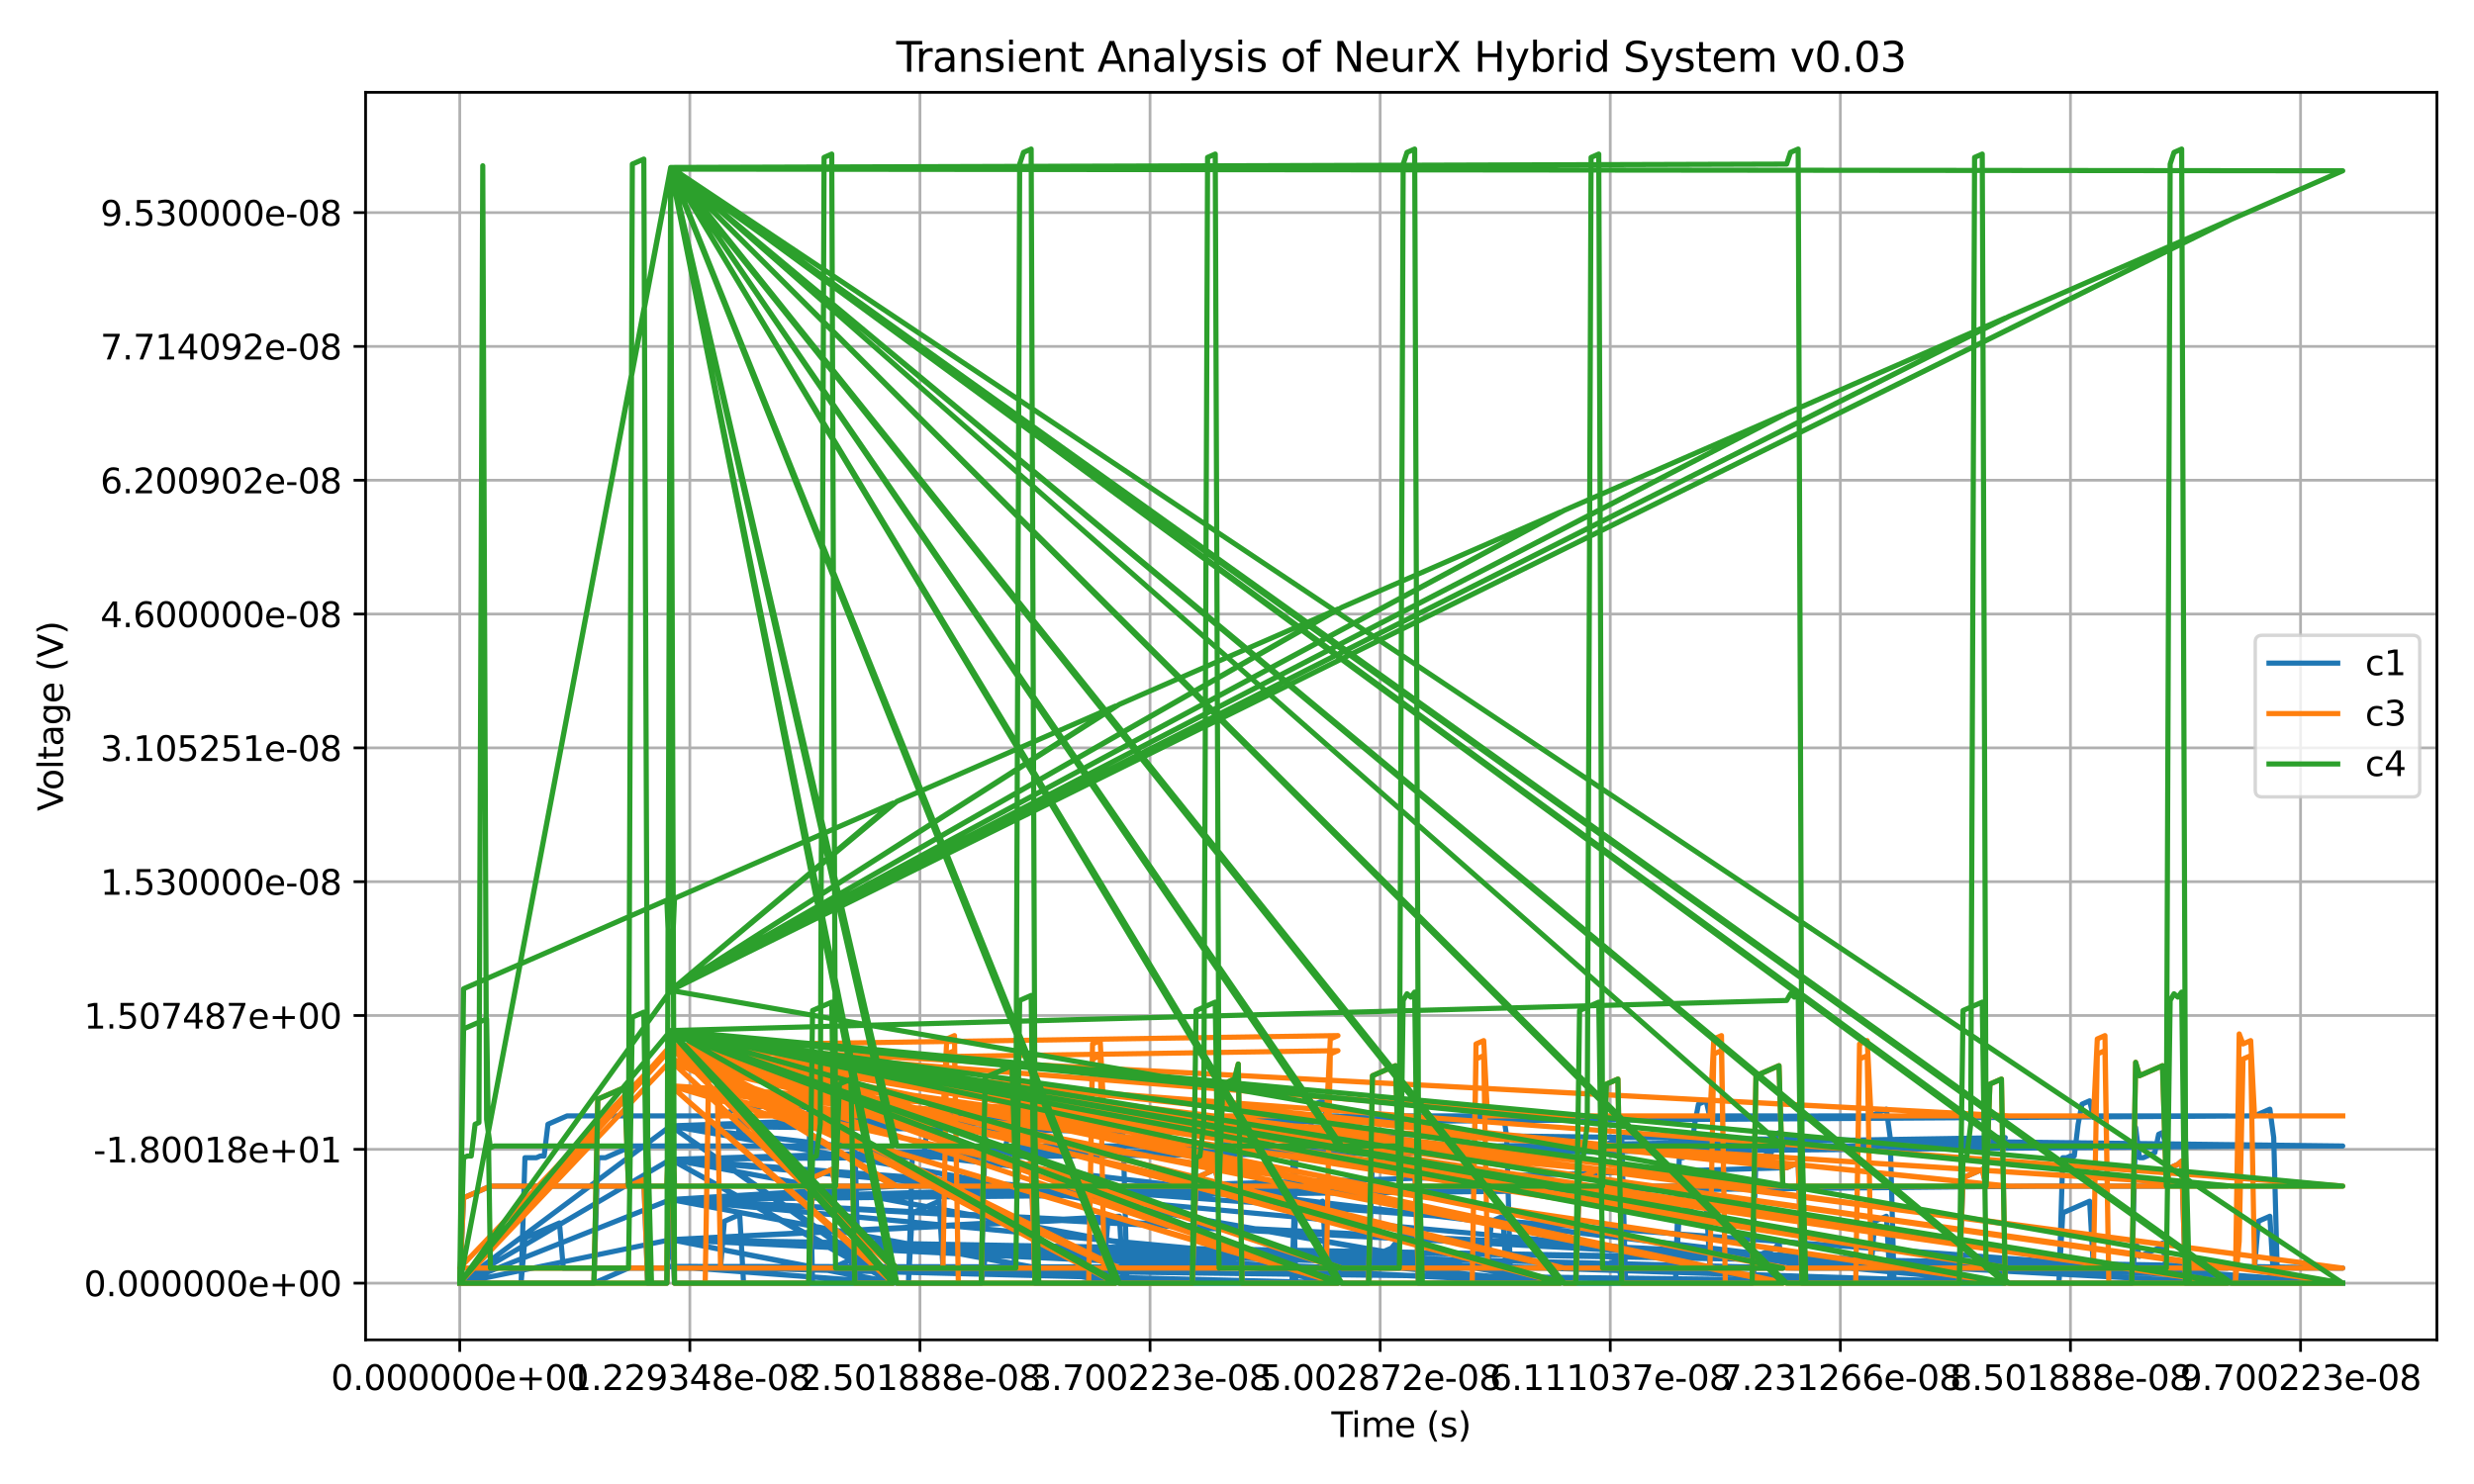 <?xml version="1.0" encoding="utf-8" standalone="no"?>
<!DOCTYPE svg PUBLIC "-//W3C//DTD SVG 1.1//EN"
  "http://www.w3.org/Graphics/SVG/1.1/DTD/svg11.dtd">
<svg xmlns:xlink="http://www.w3.org/1999/xlink" width="720pt" height="432pt" viewBox="0 0 720 432" xmlns="http://www.w3.org/2000/svg" version="1.1">
 <defs>
  <style type="text/css">*{stroke-linejoin: round; stroke-linecap: butt}</style>
 </defs>
 <g id="figure_1">
  <g id="patch_1">
   <path d="M 0 432 
L 720 432 
L 720 0 
L 0 0 
z
" style="fill: #ffffff"/>
  </g>
  <g id="axes_1">
   <g id="patch_2">
    <path d="M 106.4 390.04 
L 709.2 390.04 
L 709.2 26.88 
L 106.4 26.88 
z
" style="fill: #ffffff"/>
   </g>
   <g id="matplotlib.axis_1">
    <g id="xtick_1">
     <g id="line2d_1">
      <path d="M 133.8 390.04 
L 133.8 26.88 
" clip-path="url(#pe6394bd687)" style="fill: none; stroke: #b0b0b0; stroke-width: 0.8; stroke-linecap: square"/>
     </g>
     <g id="line2d_2">
      <defs>
       <path id="meceec5fbb5" d="M 0 0 
L 0 3.5 
" style="stroke: #000000; stroke-width: 0.8"/>
      </defs>
      <g>
       <use xlink:href="#meceec5fbb5" x="133.8" y="390.04" style="stroke: #000000; stroke-width: 0.8"/>
      </g>
     </g>
     <g id="text_1">
      <!-- 0.000000e+00 -->
      <g transform="translate(96.313 404.638) scale(0.1 -0.1)">
       <defs>
        <path id="DejaVuSans-30" d="M 2034 4250 
Q 1547 4250 1301 3770 
Q 1056 3291 1056 2328 
Q 1056 1369 1301 889 
Q 1547 409 2034 409 
Q 2525 409 2770 889 
Q 3016 1369 3016 2328 
Q 3016 3291 2770 3770 
Q 2525 4250 2034 4250 
z
M 2034 4750 
Q 2819 4750 3233 4129 
Q 3647 3509 3647 2328 
Q 3647 1150 3233 529 
Q 2819 -91 2034 -91 
Q 1250 -91 836 529 
Q 422 1150 422 2328 
Q 422 3509 836 4129 
Q 1250 4750 2034 4750 
z
" transform="scale(0.016)"/>
        <path id="DejaVuSans-2e" d="M 684 794 
L 1344 794 
L 1344 0 
L 684 0 
L 684 794 
z
" transform="scale(0.016)"/>
        <path id="DejaVuSans-65" d="M 3597 1894 
L 3597 1613 
L 953 1613 
Q 991 1019 1311 708 
Q 1631 397 2203 397 
Q 2534 397 2845 478 
Q 3156 559 3463 722 
L 3463 178 
Q 3153 47 2828 -22 
Q 2503 -91 2169 -91 
Q 1331 -91 842 396 
Q 353 884 353 1716 
Q 353 2575 817 3079 
Q 1281 3584 2069 3584 
Q 2775 3584 3186 3129 
Q 3597 2675 3597 1894 
z
M 3022 2063 
Q 3016 2534 2758 2815 
Q 2500 3097 2075 3097 
Q 1594 3097 1305 2825 
Q 1016 2553 972 2059 
L 3022 2063 
z
" transform="scale(0.016)"/>
        <path id="DejaVuSans-2b" d="M 2944 4013 
L 2944 2272 
L 4684 2272 
L 4684 1741 
L 2944 1741 
L 2944 0 
L 2419 0 
L 2419 1741 
L 678 1741 
L 678 2272 
L 2419 2272 
L 2419 4013 
L 2944 4013 
z
" transform="scale(0.016)"/>
       </defs>
       <use xlink:href="#DejaVuSans-30"/>
       <use xlink:href="#DejaVuSans-2e" x="63.623"/>
       <use xlink:href="#DejaVuSans-30" x="95.41"/>
       <use xlink:href="#DejaVuSans-30" x="159.033"/>
       <use xlink:href="#DejaVuSans-30" x="222.656"/>
       <use xlink:href="#DejaVuSans-30" x="286.279"/>
       <use xlink:href="#DejaVuSans-30" x="349.902"/>
       <use xlink:href="#DejaVuSans-30" x="413.525"/>
       <use xlink:href="#DejaVuSans-65" x="477.148"/>
       <use xlink:href="#DejaVuSans-2b" x="538.672"/>
       <use xlink:href="#DejaVuSans-30" x="622.461"/>
       <use xlink:href="#DejaVuSans-30" x="686.084"/>
      </g>
     </g>
    </g>
    <g id="xtick_2">
     <g id="line2d_3">
      <path d="M 200.765 390.04 
L 200.765 26.88 
" clip-path="url(#pe6394bd687)" style="fill: none; stroke: #b0b0b0; stroke-width: 0.8; stroke-linecap: square"/>
     </g>
     <g id="line2d_4">
      <g>
       <use xlink:href="#meceec5fbb5" x="200.765" y="390.04" style="stroke: #000000; stroke-width: 0.8"/>
      </g>
     </g>
     <g id="text_2">
      <!-- 1.229348e-08 -->
      <g transform="translate(165.665 404.638) scale(0.1 -0.1)">
       <defs>
        <path id="DejaVuSans-31" d="M 794 531 
L 1825 531 
L 1825 4091 
L 703 3866 
L 703 4441 
L 1819 4666 
L 2450 4666 
L 2450 531 
L 3481 531 
L 3481 0 
L 794 0 
L 794 531 
z
" transform="scale(0.016)"/>
        <path id="DejaVuSans-32" d="M 1228 531 
L 3431 531 
L 3431 0 
L 469 0 
L 469 531 
Q 828 903 1448 1529 
Q 2069 2156 2228 2338 
Q 2531 2678 2651 2914 
Q 2772 3150 2772 3378 
Q 2772 3750 2511 3984 
Q 2250 4219 1831 4219 
Q 1534 4219 1204 4116 
Q 875 4013 500 3803 
L 500 4441 
Q 881 4594 1212 4672 
Q 1544 4750 1819 4750 
Q 2544 4750 2975 4387 
Q 3406 4025 3406 3419 
Q 3406 3131 3298 2873 
Q 3191 2616 2906 2266 
Q 2828 2175 2409 1742 
Q 1991 1309 1228 531 
z
" transform="scale(0.016)"/>
        <path id="DejaVuSans-39" d="M 703 97 
L 703 672 
Q 941 559 1184 500 
Q 1428 441 1663 441 
Q 2288 441 2617 861 
Q 2947 1281 2994 2138 
Q 2813 1869 2534 1725 
Q 2256 1581 1919 1581 
Q 1219 1581 811 2004 
Q 403 2428 403 3163 
Q 403 3881 828 4315 
Q 1253 4750 1959 4750 
Q 2769 4750 3195 4129 
Q 3622 3509 3622 2328 
Q 3622 1225 3098 567 
Q 2575 -91 1691 -91 
Q 1453 -91 1209 -44 
Q 966 3 703 97 
z
M 1959 2075 
Q 2384 2075 2632 2365 
Q 2881 2656 2881 3163 
Q 2881 3666 2632 3958 
Q 2384 4250 1959 4250 
Q 1534 4250 1286 3958 
Q 1038 3666 1038 3163 
Q 1038 2656 1286 2365 
Q 1534 2075 1959 2075 
z
" transform="scale(0.016)"/>
        <path id="DejaVuSans-33" d="M 2597 2516 
Q 3050 2419 3304 2112 
Q 3559 1806 3559 1356 
Q 3559 666 3084 287 
Q 2609 -91 1734 -91 
Q 1441 -91 1130 -33 
Q 819 25 488 141 
L 488 750 
Q 750 597 1062 519 
Q 1375 441 1716 441 
Q 2309 441 2620 675 
Q 2931 909 2931 1356 
Q 2931 1769 2642 2001 
Q 2353 2234 1838 2234 
L 1294 2234 
L 1294 2753 
L 1863 2753 
Q 2328 2753 2575 2939 
Q 2822 3125 2822 3475 
Q 2822 3834 2567 4026 
Q 2313 4219 1838 4219 
Q 1578 4219 1281 4162 
Q 984 4106 628 3988 
L 628 4550 
Q 988 4650 1302 4700 
Q 1616 4750 1894 4750 
Q 2613 4750 3031 4423 
Q 3450 4097 3450 3541 
Q 3450 3153 3228 2886 
Q 3006 2619 2597 2516 
z
" transform="scale(0.016)"/>
        <path id="DejaVuSans-34" d="M 2419 4116 
L 825 1625 
L 2419 1625 
L 2419 4116 
z
M 2253 4666 
L 3047 4666 
L 3047 1625 
L 3713 1625 
L 3713 1100 
L 3047 1100 
L 3047 0 
L 2419 0 
L 2419 1100 
L 313 1100 
L 313 1709 
L 2253 4666 
z
" transform="scale(0.016)"/>
        <path id="DejaVuSans-38" d="M 2034 2216 
Q 1584 2216 1326 1975 
Q 1069 1734 1069 1313 
Q 1069 891 1326 650 
Q 1584 409 2034 409 
Q 2484 409 2743 651 
Q 3003 894 3003 1313 
Q 3003 1734 2745 1975 
Q 2488 2216 2034 2216 
z
M 1403 2484 
Q 997 2584 770 2862 
Q 544 3141 544 3541 
Q 544 4100 942 4425 
Q 1341 4750 2034 4750 
Q 2731 4750 3128 4425 
Q 3525 4100 3525 3541 
Q 3525 3141 3298 2862 
Q 3072 2584 2669 2484 
Q 3125 2378 3379 2068 
Q 3634 1759 3634 1313 
Q 3634 634 3220 271 
Q 2806 -91 2034 -91 
Q 1263 -91 848 271 
Q 434 634 434 1313 
Q 434 1759 690 2068 
Q 947 2378 1403 2484 
z
M 1172 3481 
Q 1172 3119 1398 2916 
Q 1625 2713 2034 2713 
Q 2441 2713 2670 2916 
Q 2900 3119 2900 3481 
Q 2900 3844 2670 4047 
Q 2441 4250 2034 4250 
Q 1625 4250 1398 4047 
Q 1172 3844 1172 3481 
z
" transform="scale(0.016)"/>
        <path id="DejaVuSans-2d" d="M 313 2009 
L 1997 2009 
L 1997 1497 
L 313 1497 
L 313 2009 
z
" transform="scale(0.016)"/>
       </defs>
       <use xlink:href="#DejaVuSans-31"/>
       <use xlink:href="#DejaVuSans-2e" x="63.623"/>
       <use xlink:href="#DejaVuSans-32" x="95.41"/>
       <use xlink:href="#DejaVuSans-32" x="159.033"/>
       <use xlink:href="#DejaVuSans-39" x="222.656"/>
       <use xlink:href="#DejaVuSans-33" x="286.279"/>
       <use xlink:href="#DejaVuSans-34" x="349.902"/>
       <use xlink:href="#DejaVuSans-38" x="413.525"/>
       <use xlink:href="#DejaVuSans-65" x="477.148"/>
       <use xlink:href="#DejaVuSans-2d" x="538.672"/>
       <use xlink:href="#DejaVuSans-30" x="574.756"/>
       <use xlink:href="#DejaVuSans-38" x="638.379"/>
      </g>
     </g>
    </g>
    <g id="xtick_3">
     <g id="line2d_5">
      <path d="M 267.731 390.04 
L 267.731 26.88 
" clip-path="url(#pe6394bd687)" style="fill: none; stroke: #b0b0b0; stroke-width: 0.8; stroke-linecap: square"/>
     </g>
     <g id="line2d_6">
      <g>
       <use xlink:href="#meceec5fbb5" x="267.731" y="390.04" style="stroke: #000000; stroke-width: 0.8"/>
      </g>
     </g>
     <g id="text_3">
      <!-- 2.501888e-08 -->
      <g transform="translate(232.63 404.638) scale(0.1 -0.1)">
       <defs>
        <path id="DejaVuSans-35" d="M 691 4666 
L 3169 4666 
L 3169 4134 
L 1269 4134 
L 1269 2991 
Q 1406 3038 1543 3061 
Q 1681 3084 1819 3084 
Q 2600 3084 3056 2656 
Q 3513 2228 3513 1497 
Q 3513 744 3044 326 
Q 2575 -91 1722 -91 
Q 1428 -91 1123 -41 
Q 819 9 494 109 
L 494 744 
Q 775 591 1075 516 
Q 1375 441 1709 441 
Q 2250 441 2565 725 
Q 2881 1009 2881 1497 
Q 2881 1984 2565 2268 
Q 2250 2553 1709 2553 
Q 1456 2553 1204 2497 
Q 953 2441 691 2322 
L 691 4666 
z
" transform="scale(0.016)"/>
       </defs>
       <use xlink:href="#DejaVuSans-32"/>
       <use xlink:href="#DejaVuSans-2e" x="63.623"/>
       <use xlink:href="#DejaVuSans-35" x="95.41"/>
       <use xlink:href="#DejaVuSans-30" x="159.033"/>
       <use xlink:href="#DejaVuSans-31" x="222.656"/>
       <use xlink:href="#DejaVuSans-38" x="286.279"/>
       <use xlink:href="#DejaVuSans-38" x="349.902"/>
       <use xlink:href="#DejaVuSans-38" x="413.525"/>
       <use xlink:href="#DejaVuSans-65" x="477.148"/>
       <use xlink:href="#DejaVuSans-2d" x="538.672"/>
       <use xlink:href="#DejaVuSans-30" x="574.756"/>
       <use xlink:href="#DejaVuSans-38" x="638.379"/>
      </g>
     </g>
    </g>
    <g id="xtick_4">
     <g id="line2d_7">
      <path d="M 334.696 390.04 
L 334.696 26.88 
" clip-path="url(#pe6394bd687)" style="fill: none; stroke: #b0b0b0; stroke-width: 0.8; stroke-linecap: square"/>
     </g>
     <g id="line2d_8">
      <g>
       <use xlink:href="#meceec5fbb5" x="334.696" y="390.04" style="stroke: #000000; stroke-width: 0.8"/>
      </g>
     </g>
     <g id="text_4">
      <!-- 3.700223e-08 -->
      <g transform="translate(299.595 404.638) scale(0.1 -0.1)">
       <defs>
        <path id="DejaVuSans-37" d="M 525 4666 
L 3525 4666 
L 3525 4397 
L 1831 0 
L 1172 0 
L 2766 4134 
L 525 4134 
L 525 4666 
z
" transform="scale(0.016)"/>
       </defs>
       <use xlink:href="#DejaVuSans-33"/>
       <use xlink:href="#DejaVuSans-2e" x="63.623"/>
       <use xlink:href="#DejaVuSans-37" x="95.41"/>
       <use xlink:href="#DejaVuSans-30" x="159.033"/>
       <use xlink:href="#DejaVuSans-30" x="222.656"/>
       <use xlink:href="#DejaVuSans-32" x="286.279"/>
       <use xlink:href="#DejaVuSans-32" x="349.902"/>
       <use xlink:href="#DejaVuSans-33" x="413.525"/>
       <use xlink:href="#DejaVuSans-65" x="477.148"/>
       <use xlink:href="#DejaVuSans-2d" x="538.672"/>
       <use xlink:href="#DejaVuSans-30" x="574.756"/>
       <use xlink:href="#DejaVuSans-38" x="638.379"/>
      </g>
     </g>
    </g>
    <g id="xtick_5">
     <g id="line2d_9">
      <path d="M 401.662 390.04 
L 401.662 26.88 
" clip-path="url(#pe6394bd687)" style="fill: none; stroke: #b0b0b0; stroke-width: 0.8; stroke-linecap: square"/>
     </g>
     <g id="line2d_10">
      <g>
       <use xlink:href="#meceec5fbb5" x="401.662" y="390.04" style="stroke: #000000; stroke-width: 0.8"/>
      </g>
     </g>
     <g id="text_5">
      <!-- 5.002872e-08 -->
      <g transform="translate(366.561 404.638) scale(0.1 -0.1)">
       <use xlink:href="#DejaVuSans-35"/>
       <use xlink:href="#DejaVuSans-2e" x="63.623"/>
       <use xlink:href="#DejaVuSans-30" x="95.41"/>
       <use xlink:href="#DejaVuSans-30" x="159.033"/>
       <use xlink:href="#DejaVuSans-32" x="222.656"/>
       <use xlink:href="#DejaVuSans-38" x="286.279"/>
       <use xlink:href="#DejaVuSans-37" x="349.902"/>
       <use xlink:href="#DejaVuSans-32" x="413.525"/>
       <use xlink:href="#DejaVuSans-65" x="477.148"/>
       <use xlink:href="#DejaVuSans-2d" x="538.672"/>
       <use xlink:href="#DejaVuSans-30" x="574.756"/>
       <use xlink:href="#DejaVuSans-38" x="638.379"/>
      </g>
     </g>
    </g>
    <g id="xtick_6">
     <g id="line2d_11">
      <path d="M 468.627 390.04 
L 468.627 26.88 
" clip-path="url(#pe6394bd687)" style="fill: none; stroke: #b0b0b0; stroke-width: 0.8; stroke-linecap: square"/>
     </g>
     <g id="line2d_12">
      <g>
       <use xlink:href="#meceec5fbb5" x="468.627" y="390.04" style="stroke: #000000; stroke-width: 0.8"/>
      </g>
     </g>
     <g id="text_6">
      <!-- 6.111037e-08 -->
      <g transform="translate(433.526 404.638) scale(0.1 -0.1)">
       <defs>
        <path id="DejaVuSans-36" d="M 2113 2584 
Q 1688 2584 1439 2293 
Q 1191 2003 1191 1497 
Q 1191 994 1439 701 
Q 1688 409 2113 409 
Q 2538 409 2786 701 
Q 3034 994 3034 1497 
Q 3034 2003 2786 2293 
Q 2538 2584 2113 2584 
z
M 3366 4563 
L 3366 3988 
Q 3128 4100 2886 4159 
Q 2644 4219 2406 4219 
Q 1781 4219 1451 3797 
Q 1122 3375 1075 2522 
Q 1259 2794 1537 2939 
Q 1816 3084 2150 3084 
Q 2853 3084 3261 2657 
Q 3669 2231 3669 1497 
Q 3669 778 3244 343 
Q 2819 -91 2113 -91 
Q 1303 -91 875 529 
Q 447 1150 447 2328 
Q 447 3434 972 4092 
Q 1497 4750 2381 4750 
Q 2619 4750 2861 4703 
Q 3103 4656 3366 4563 
z
" transform="scale(0.016)"/>
       </defs>
       <use xlink:href="#DejaVuSans-36"/>
       <use xlink:href="#DejaVuSans-2e" x="63.623"/>
       <use xlink:href="#DejaVuSans-31" x="95.41"/>
       <use xlink:href="#DejaVuSans-31" x="159.033"/>
       <use xlink:href="#DejaVuSans-31" x="222.656"/>
       <use xlink:href="#DejaVuSans-30" x="286.279"/>
       <use xlink:href="#DejaVuSans-33" x="349.902"/>
       <use xlink:href="#DejaVuSans-37" x="413.525"/>
       <use xlink:href="#DejaVuSans-65" x="477.148"/>
       <use xlink:href="#DejaVuSans-2d" x="538.672"/>
       <use xlink:href="#DejaVuSans-30" x="574.756"/>
       <use xlink:href="#DejaVuSans-38" x="638.379"/>
      </g>
     </g>
    </g>
    <g id="xtick_7">
     <g id="line2d_13">
      <path d="M 535.592 390.04 
L 535.592 26.88 
" clip-path="url(#pe6394bd687)" style="fill: none; stroke: #b0b0b0; stroke-width: 0.8; stroke-linecap: square"/>
     </g>
     <g id="line2d_14">
      <g>
       <use xlink:href="#meceec5fbb5" x="535.592" y="390.04" style="stroke: #000000; stroke-width: 0.8"/>
      </g>
     </g>
     <g id="text_7">
      <!-- 7.231266e-08 -->
      <g transform="translate(500.491 404.638) scale(0.1 -0.1)">
       <use xlink:href="#DejaVuSans-37"/>
       <use xlink:href="#DejaVuSans-2e" x="63.623"/>
       <use xlink:href="#DejaVuSans-32" x="95.41"/>
       <use xlink:href="#DejaVuSans-33" x="159.033"/>
       <use xlink:href="#DejaVuSans-31" x="222.656"/>
       <use xlink:href="#DejaVuSans-32" x="286.279"/>
       <use xlink:href="#DejaVuSans-36" x="349.902"/>
       <use xlink:href="#DejaVuSans-36" x="413.525"/>
       <use xlink:href="#DejaVuSans-65" x="477.148"/>
       <use xlink:href="#DejaVuSans-2d" x="538.672"/>
       <use xlink:href="#DejaVuSans-30" x="574.756"/>
       <use xlink:href="#DejaVuSans-38" x="638.379"/>
      </g>
     </g>
    </g>
    <g id="xtick_8">
     <g id="line2d_15">
      <path d="M 602.558 390.04 
L 602.558 26.88 
" clip-path="url(#pe6394bd687)" style="fill: none; stroke: #b0b0b0; stroke-width: 0.8; stroke-linecap: square"/>
     </g>
     <g id="line2d_16">
      <g>
       <use xlink:href="#meceec5fbb5" x="602.558" y="390.04" style="stroke: #000000; stroke-width: 0.8"/>
      </g>
     </g>
     <g id="text_8">
      <!-- 8.501888e-08 -->
      <g transform="translate(567.457 404.638) scale(0.1 -0.1)">
       <use xlink:href="#DejaVuSans-38"/>
       <use xlink:href="#DejaVuSans-2e" x="63.623"/>
       <use xlink:href="#DejaVuSans-35" x="95.41"/>
       <use xlink:href="#DejaVuSans-30" x="159.033"/>
       <use xlink:href="#DejaVuSans-31" x="222.656"/>
       <use xlink:href="#DejaVuSans-38" x="286.279"/>
       <use xlink:href="#DejaVuSans-38" x="349.902"/>
       <use xlink:href="#DejaVuSans-38" x="413.525"/>
       <use xlink:href="#DejaVuSans-65" x="477.148"/>
       <use xlink:href="#DejaVuSans-2d" x="538.672"/>
       <use xlink:href="#DejaVuSans-30" x="574.756"/>
       <use xlink:href="#DejaVuSans-38" x="638.379"/>
      </g>
     </g>
    </g>
    <g id="xtick_9">
     <g id="line2d_17">
      <path d="M 669.523 390.04 
L 669.523 26.88 
" clip-path="url(#pe6394bd687)" style="fill: none; stroke: #b0b0b0; stroke-width: 0.8; stroke-linecap: square"/>
     </g>
     <g id="line2d_18">
      <g>
       <use xlink:href="#meceec5fbb5" x="669.523" y="390.04" style="stroke: #000000; stroke-width: 0.8"/>
      </g>
     </g>
     <g id="text_9">
      <!-- 9.700223e-08 -->
      <g transform="translate(634.422 404.638) scale(0.1 -0.1)">
       <use xlink:href="#DejaVuSans-39"/>
       <use xlink:href="#DejaVuSans-2e" x="63.623"/>
       <use xlink:href="#DejaVuSans-37" x="95.41"/>
       <use xlink:href="#DejaVuSans-30" x="159.033"/>
       <use xlink:href="#DejaVuSans-30" x="222.656"/>
       <use xlink:href="#DejaVuSans-32" x="286.279"/>
       <use xlink:href="#DejaVuSans-32" x="349.902"/>
       <use xlink:href="#DejaVuSans-33" x="413.525"/>
       <use xlink:href="#DejaVuSans-65" x="477.148"/>
       <use xlink:href="#DejaVuSans-2d" x="538.672"/>
       <use xlink:href="#DejaVuSans-30" x="574.756"/>
       <use xlink:href="#DejaVuSans-38" x="638.379"/>
      </g>
     </g>
    </g>
    <g id="text_10">
     <!-- Time (s) -->
     <g transform="translate(387.471 418.317) scale(0.1 -0.1)">
      <defs>
       <path id="DejaVuSans-54" d="M -19 4666 
L 3928 4666 
L 3928 4134 
L 2272 4134 
L 2272 0 
L 1638 0 
L 1638 4134 
L -19 4134 
L -19 4666 
z
" transform="scale(0.016)"/>
       <path id="DejaVuSans-69" d="M 603 3500 
L 1178 3500 
L 1178 0 
L 603 0 
L 603 3500 
z
M 603 4863 
L 1178 4863 
L 1178 4134 
L 603 4134 
L 603 4863 
z
" transform="scale(0.016)"/>
       <path id="DejaVuSans-6d" d="M 3328 2828 
Q 3544 3216 3844 3400 
Q 4144 3584 4550 3584 
Q 5097 3584 5394 3201 
Q 5691 2819 5691 2113 
L 5691 0 
L 5113 0 
L 5113 2094 
Q 5113 2597 4934 2840 
Q 4756 3084 4391 3084 
Q 3944 3084 3684 2787 
Q 3425 2491 3425 1978 
L 3425 0 
L 2847 0 
L 2847 2094 
Q 2847 2600 2669 2842 
Q 2491 3084 2119 3084 
Q 1678 3084 1418 2786 
Q 1159 2488 1159 1978 
L 1159 0 
L 581 0 
L 581 3500 
L 1159 3500 
L 1159 2956 
Q 1356 3278 1631 3431 
Q 1906 3584 2284 3584 
Q 2666 3584 2933 3390 
Q 3200 3197 3328 2828 
z
" transform="scale(0.016)"/>
       <path id="DejaVuSans-20" transform="scale(0.016)"/>
       <path id="DejaVuSans-28" d="M 1984 4856 
Q 1566 4138 1362 3434 
Q 1159 2731 1159 2009 
Q 1159 1288 1364 580 
Q 1569 -128 1984 -844 
L 1484 -844 
Q 1016 -109 783 600 
Q 550 1309 550 2009 
Q 550 2706 781 3412 
Q 1013 4119 1484 4856 
L 1984 4856 
z
" transform="scale(0.016)"/>
       <path id="DejaVuSans-73" d="M 2834 3397 
L 2834 2853 
Q 2591 2978 2328 3040 
Q 2066 3103 1784 3103 
Q 1356 3103 1142 2972 
Q 928 2841 928 2578 
Q 928 2378 1081 2264 
Q 1234 2150 1697 2047 
L 1894 2003 
Q 2506 1872 2764 1633 
Q 3022 1394 3022 966 
Q 3022 478 2636 193 
Q 2250 -91 1575 -91 
Q 1294 -91 989 -36 
Q 684 19 347 128 
L 347 722 
Q 666 556 975 473 
Q 1284 391 1588 391 
Q 1994 391 2212 530 
Q 2431 669 2431 922 
Q 2431 1156 2273 1281 
Q 2116 1406 1581 1522 
L 1381 1569 
Q 847 1681 609 1914 
Q 372 2147 372 2553 
Q 372 3047 722 3315 
Q 1072 3584 1716 3584 
Q 2034 3584 2315 3537 
Q 2597 3491 2834 3397 
z
" transform="scale(0.016)"/>
       <path id="DejaVuSans-29" d="M 513 4856 
L 1013 4856 
Q 1481 4119 1714 3412 
Q 1947 2706 1947 2009 
Q 1947 1309 1714 600 
Q 1481 -109 1013 -844 
L 513 -844 
Q 928 -128 1133 580 
Q 1338 1288 1338 2009 
Q 1338 2731 1133 3434 
Q 928 4138 513 4856 
z
" transform="scale(0.016)"/>
      </defs>
      <use xlink:href="#DejaVuSans-54"/>
      <use xlink:href="#DejaVuSans-69" x="57.959"/>
      <use xlink:href="#DejaVuSans-6d" x="85.742"/>
      <use xlink:href="#DejaVuSans-65" x="183.154"/>
      <use xlink:href="#DejaVuSans-20" x="244.678"/>
      <use xlink:href="#DejaVuSans-28" x="276.465"/>
      <use xlink:href="#DejaVuSans-73" x="315.479"/>
      <use xlink:href="#DejaVuSans-29" x="367.578"/>
     </g>
    </g>
   </g>
   <g id="matplotlib.axis_2">
    <g id="ytick_1">
     <g id="line2d_19">
      <path d="M 106.4 373.533 
L 709.2 373.533 
" clip-path="url(#pe6394bd687)" style="fill: none; stroke: #b0b0b0; stroke-width: 0.8; stroke-linecap: square"/>
     </g>
     <g id="line2d_20">
      <defs>
       <path id="me8142940ef" d="M 0 0 
L -3.5 0 
" style="stroke: #000000; stroke-width: 0.8"/>
      </defs>
      <g>
       <use xlink:href="#me8142940ef" x="106.4" y="373.533" style="stroke: #000000; stroke-width: 0.8"/>
      </g>
     </g>
     <g id="text_11">
      <!-- 0.000000e+00 -->
      <g transform="translate(24.427 377.332) scale(0.1 -0.1)">
       <use xlink:href="#DejaVuSans-30"/>
       <use xlink:href="#DejaVuSans-2e" x="63.623"/>
       <use xlink:href="#DejaVuSans-30" x="95.41"/>
       <use xlink:href="#DejaVuSans-30" x="159.033"/>
       <use xlink:href="#DejaVuSans-30" x="222.656"/>
       <use xlink:href="#DejaVuSans-30" x="286.279"/>
       <use xlink:href="#DejaVuSans-30" x="349.902"/>
       <use xlink:href="#DejaVuSans-30" x="413.525"/>
       <use xlink:href="#DejaVuSans-65" x="477.148"/>
       <use xlink:href="#DejaVuSans-2b" x="538.672"/>
       <use xlink:href="#DejaVuSans-30" x="622.461"/>
       <use xlink:href="#DejaVuSans-30" x="686.084"/>
      </g>
     </g>
    </g>
    <g id="ytick_2">
     <g id="line2d_21">
      <path d="M 106.4 334.578 
L 709.2 334.578 
" clip-path="url(#pe6394bd687)" style="fill: none; stroke: #b0b0b0; stroke-width: 0.8; stroke-linecap: square"/>
     </g>
     <g id="line2d_22">
      <g>
       <use xlink:href="#me8142940ef" x="106.4" y="334.578" style="stroke: #000000; stroke-width: 0.8"/>
      </g>
     </g>
     <g id="text_12">
      <!-- -1.80018e+01 -->
      <g transform="translate(27.181 338.377) scale(0.1 -0.1)">
       <use xlink:href="#DejaVuSans-2d"/>
       <use xlink:href="#DejaVuSans-31" x="36.084"/>
       <use xlink:href="#DejaVuSans-2e" x="99.707"/>
       <use xlink:href="#DejaVuSans-38" x="131.494"/>
       <use xlink:href="#DejaVuSans-30" x="195.117"/>
       <use xlink:href="#DejaVuSans-30" x="258.74"/>
       <use xlink:href="#DejaVuSans-31" x="322.363"/>
       <use xlink:href="#DejaVuSans-38" x="385.986"/>
       <use xlink:href="#DejaVuSans-65" x="449.609"/>
       <use xlink:href="#DejaVuSans-2b" x="511.133"/>
       <use xlink:href="#DejaVuSans-30" x="594.922"/>
       <use xlink:href="#DejaVuSans-31" x="658.545"/>
      </g>
     </g>
    </g>
    <g id="ytick_3">
     <g id="line2d_23">
      <path d="M 106.4 295.622 
L 709.2 295.622 
" clip-path="url(#pe6394bd687)" style="fill: none; stroke: #b0b0b0; stroke-width: 0.8; stroke-linecap: square"/>
     </g>
     <g id="line2d_24">
      <g>
       <use xlink:href="#me8142940ef" x="106.4" y="295.622" style="stroke: #000000; stroke-width: 0.8"/>
      </g>
     </g>
     <g id="text_13">
      <!-- 1.507487e+00 -->
      <g transform="translate(24.427 299.422) scale(0.1 -0.1)">
       <use xlink:href="#DejaVuSans-31"/>
       <use xlink:href="#DejaVuSans-2e" x="63.623"/>
       <use xlink:href="#DejaVuSans-35" x="95.41"/>
       <use xlink:href="#DejaVuSans-30" x="159.033"/>
       <use xlink:href="#DejaVuSans-37" x="222.656"/>
       <use xlink:href="#DejaVuSans-34" x="286.279"/>
       <use xlink:href="#DejaVuSans-38" x="349.902"/>
       <use xlink:href="#DejaVuSans-37" x="413.525"/>
       <use xlink:href="#DejaVuSans-65" x="477.148"/>
       <use xlink:href="#DejaVuSans-2b" x="538.672"/>
       <use xlink:href="#DejaVuSans-30" x="622.461"/>
       <use xlink:href="#DejaVuSans-30" x="686.084"/>
      </g>
     </g>
    </g>
    <g id="ytick_4">
     <g id="line2d_25">
      <path d="M 106.4 256.667 
L 709.2 256.667 
" clip-path="url(#pe6394bd687)" style="fill: none; stroke: #b0b0b0; stroke-width: 0.8; stroke-linecap: square"/>
     </g>
     <g id="line2d_26">
      <g>
       <use xlink:href="#me8142940ef" x="106.4" y="256.667" style="stroke: #000000; stroke-width: 0.8"/>
      </g>
     </g>
     <g id="text_14">
      <!-- 1.530000e-08 -->
      <g transform="translate(29.198 260.466) scale(0.1 -0.1)">
       <use xlink:href="#DejaVuSans-31"/>
       <use xlink:href="#DejaVuSans-2e" x="63.623"/>
       <use xlink:href="#DejaVuSans-35" x="95.41"/>
       <use xlink:href="#DejaVuSans-33" x="159.033"/>
       <use xlink:href="#DejaVuSans-30" x="222.656"/>
       <use xlink:href="#DejaVuSans-30" x="286.279"/>
       <use xlink:href="#DejaVuSans-30" x="349.902"/>
       <use xlink:href="#DejaVuSans-30" x="413.525"/>
       <use xlink:href="#DejaVuSans-65" x="477.148"/>
       <use xlink:href="#DejaVuSans-2d" x="538.672"/>
       <use xlink:href="#DejaVuSans-30" x="574.756"/>
       <use xlink:href="#DejaVuSans-38" x="638.379"/>
      </g>
     </g>
    </g>
    <g id="ytick_5">
     <g id="line2d_27">
      <path d="M 106.4 217.712 
L 709.2 217.712 
" clip-path="url(#pe6394bd687)" style="fill: none; stroke: #b0b0b0; stroke-width: 0.8; stroke-linecap: square"/>
     </g>
     <g id="line2d_28">
      <g>
       <use xlink:href="#me8142940ef" x="106.4" y="217.712" style="stroke: #000000; stroke-width: 0.8"/>
      </g>
     </g>
     <g id="text_15">
      <!-- 3.105251e-08 -->
      <g transform="translate(29.198 221.511) scale(0.1 -0.1)">
       <use xlink:href="#DejaVuSans-33"/>
       <use xlink:href="#DejaVuSans-2e" x="63.623"/>
       <use xlink:href="#DejaVuSans-31" x="95.41"/>
       <use xlink:href="#DejaVuSans-30" x="159.033"/>
       <use xlink:href="#DejaVuSans-35" x="222.656"/>
       <use xlink:href="#DejaVuSans-32" x="286.279"/>
       <use xlink:href="#DejaVuSans-35" x="349.902"/>
       <use xlink:href="#DejaVuSans-31" x="413.525"/>
       <use xlink:href="#DejaVuSans-65" x="477.148"/>
       <use xlink:href="#DejaVuSans-2d" x="538.672"/>
       <use xlink:href="#DejaVuSans-30" x="574.756"/>
       <use xlink:href="#DejaVuSans-38" x="638.379"/>
      </g>
     </g>
    </g>
    <g id="ytick_6">
     <g id="line2d_29">
      <path d="M 106.4 178.757 
L 709.2 178.757 
" clip-path="url(#pe6394bd687)" style="fill: none; stroke: #b0b0b0; stroke-width: 0.8; stroke-linecap: square"/>
     </g>
     <g id="line2d_30">
      <g>
       <use xlink:href="#me8142940ef" x="106.4" y="178.757" style="stroke: #000000; stroke-width: 0.8"/>
      </g>
     </g>
     <g id="text_16">
      <!-- 4.600000e-08 -->
      <g transform="translate(29.198 182.556) scale(0.1 -0.1)">
       <use xlink:href="#DejaVuSans-34"/>
       <use xlink:href="#DejaVuSans-2e" x="63.623"/>
       <use xlink:href="#DejaVuSans-36" x="95.41"/>
       <use xlink:href="#DejaVuSans-30" x="159.033"/>
       <use xlink:href="#DejaVuSans-30" x="222.656"/>
       <use xlink:href="#DejaVuSans-30" x="286.279"/>
       <use xlink:href="#DejaVuSans-30" x="349.902"/>
       <use xlink:href="#DejaVuSans-30" x="413.525"/>
       <use xlink:href="#DejaVuSans-65" x="477.148"/>
       <use xlink:href="#DejaVuSans-2d" x="538.672"/>
       <use xlink:href="#DejaVuSans-30" x="574.756"/>
       <use xlink:href="#DejaVuSans-38" x="638.379"/>
      </g>
     </g>
    </g>
    <g id="ytick_7">
     <g id="line2d_31">
      <path d="M 106.4 139.801 
L 709.2 139.801 
" clip-path="url(#pe6394bd687)" style="fill: none; stroke: #b0b0b0; stroke-width: 0.8; stroke-linecap: square"/>
     </g>
     <g id="line2d_32">
      <g>
       <use xlink:href="#me8142940ef" x="106.4" y="139.801" style="stroke: #000000; stroke-width: 0.8"/>
      </g>
     </g>
     <g id="text_17">
      <!-- 6.200902e-08 -->
      <g transform="translate(29.198 143.601) scale(0.1 -0.1)">
       <use xlink:href="#DejaVuSans-36"/>
       <use xlink:href="#DejaVuSans-2e" x="63.623"/>
       <use xlink:href="#DejaVuSans-32" x="95.41"/>
       <use xlink:href="#DejaVuSans-30" x="159.033"/>
       <use xlink:href="#DejaVuSans-30" x="222.656"/>
       <use xlink:href="#DejaVuSans-39" x="286.279"/>
       <use xlink:href="#DejaVuSans-30" x="349.902"/>
       <use xlink:href="#DejaVuSans-32" x="413.525"/>
       <use xlink:href="#DejaVuSans-65" x="477.148"/>
       <use xlink:href="#DejaVuSans-2d" x="538.672"/>
       <use xlink:href="#DejaVuSans-30" x="574.756"/>
       <use xlink:href="#DejaVuSans-38" x="638.379"/>
      </g>
     </g>
    </g>
    <g id="ytick_8">
     <g id="line2d_33">
      <path d="M 106.4 100.846 
L 709.2 100.846 
" clip-path="url(#pe6394bd687)" style="fill: none; stroke: #b0b0b0; stroke-width: 0.8; stroke-linecap: square"/>
     </g>
     <g id="line2d_34">
      <g>
       <use xlink:href="#me8142940ef" x="106.4" y="100.846" style="stroke: #000000; stroke-width: 0.8"/>
      </g>
     </g>
     <g id="text_18">
      <!-- 7.714092e-08 -->
      <g transform="translate(29.198 104.645) scale(0.1 -0.1)">
       <use xlink:href="#DejaVuSans-37"/>
       <use xlink:href="#DejaVuSans-2e" x="63.623"/>
       <use xlink:href="#DejaVuSans-37" x="95.41"/>
       <use xlink:href="#DejaVuSans-31" x="159.033"/>
       <use xlink:href="#DejaVuSans-34" x="222.656"/>
       <use xlink:href="#DejaVuSans-30" x="286.279"/>
       <use xlink:href="#DejaVuSans-39" x="349.902"/>
       <use xlink:href="#DejaVuSans-32" x="413.525"/>
       <use xlink:href="#DejaVuSans-65" x="477.148"/>
       <use xlink:href="#DejaVuSans-2d" x="538.672"/>
       <use xlink:href="#DejaVuSans-30" x="574.756"/>
       <use xlink:href="#DejaVuSans-38" x="638.379"/>
      </g>
     </g>
    </g>
    <g id="ytick_9">
     <g id="line2d_35">
      <path d="M 106.4 61.891 
L 709.2 61.891 
" clip-path="url(#pe6394bd687)" style="fill: none; stroke: #b0b0b0; stroke-width: 0.8; stroke-linecap: square"/>
     </g>
     <g id="line2d_36">
      <g>
       <use xlink:href="#me8142940ef" x="106.4" y="61.891" style="stroke: #000000; stroke-width: 0.8"/>
      </g>
     </g>
     <g id="text_19">
      <!-- 9.530000e-08 -->
      <g transform="translate(29.198 65.69) scale(0.1 -0.1)">
       <use xlink:href="#DejaVuSans-39"/>
       <use xlink:href="#DejaVuSans-2e" x="63.623"/>
       <use xlink:href="#DejaVuSans-35" x="95.41"/>
       <use xlink:href="#DejaVuSans-33" x="159.033"/>
       <use xlink:href="#DejaVuSans-30" x="222.656"/>
       <use xlink:href="#DejaVuSans-30" x="286.279"/>
       <use xlink:href="#DejaVuSans-30" x="349.902"/>
       <use xlink:href="#DejaVuSans-30" x="413.525"/>
       <use xlink:href="#DejaVuSans-65" x="477.148"/>
       <use xlink:href="#DejaVuSans-2d" x="538.672"/>
       <use xlink:href="#DejaVuSans-30" x="574.756"/>
       <use xlink:href="#DejaVuSans-38" x="638.379"/>
      </g>
     </g>
    </g>
    <g id="text_20">
     <!-- Voltage (V) -->
     <g transform="translate(18.347 236.127) rotate(-90) scale(0.1 -0.1)">
      <defs>
       <path id="DejaVuSans-56" d="M 1831 0 
L 50 4666 
L 709 4666 
L 2188 738 
L 3669 4666 
L 4325 4666 
L 2547 0 
L 1831 0 
z
" transform="scale(0.016)"/>
       <path id="DejaVuSans-6f" d="M 1959 3097 
Q 1497 3097 1228 2736 
Q 959 2375 959 1747 
Q 959 1119 1226 758 
Q 1494 397 1959 397 
Q 2419 397 2687 759 
Q 2956 1122 2956 1747 
Q 2956 2369 2687 2733 
Q 2419 3097 1959 3097 
z
M 1959 3584 
Q 2709 3584 3137 3096 
Q 3566 2609 3566 1747 
Q 3566 888 3137 398 
Q 2709 -91 1959 -91 
Q 1206 -91 779 398 
Q 353 888 353 1747 
Q 353 2609 779 3096 
Q 1206 3584 1959 3584 
z
" transform="scale(0.016)"/>
       <path id="DejaVuSans-6c" d="M 603 4863 
L 1178 4863 
L 1178 0 
L 603 0 
L 603 4863 
z
" transform="scale(0.016)"/>
       <path id="DejaVuSans-74" d="M 1172 4494 
L 1172 3500 
L 2356 3500 
L 2356 3053 
L 1172 3053 
L 1172 1153 
Q 1172 725 1289 603 
Q 1406 481 1766 481 
L 2356 481 
L 2356 0 
L 1766 0 
Q 1100 0 847 248 
Q 594 497 594 1153 
L 594 3053 
L 172 3053 
L 172 3500 
L 594 3500 
L 594 4494 
L 1172 4494 
z
" transform="scale(0.016)"/>
       <path id="DejaVuSans-61" d="M 2194 1759 
Q 1497 1759 1228 1600 
Q 959 1441 959 1056 
Q 959 750 1161 570 
Q 1363 391 1709 391 
Q 2188 391 2477 730 
Q 2766 1069 2766 1631 
L 2766 1759 
L 2194 1759 
z
M 3341 1997 
L 3341 0 
L 2766 0 
L 2766 531 
Q 2569 213 2275 61 
Q 1981 -91 1556 -91 
Q 1019 -91 701 211 
Q 384 513 384 1019 
Q 384 1609 779 1909 
Q 1175 2209 1959 2209 
L 2766 2209 
L 2766 2266 
Q 2766 2663 2505 2880 
Q 2244 3097 1772 3097 
Q 1472 3097 1187 3025 
Q 903 2953 641 2809 
L 641 3341 
Q 956 3463 1253 3523 
Q 1550 3584 1831 3584 
Q 2591 3584 2966 3190 
Q 3341 2797 3341 1997 
z
" transform="scale(0.016)"/>
       <path id="DejaVuSans-67" d="M 2906 1791 
Q 2906 2416 2648 2759 
Q 2391 3103 1925 3103 
Q 1463 3103 1205 2759 
Q 947 2416 947 1791 
Q 947 1169 1205 825 
Q 1463 481 1925 481 
Q 2391 481 2648 825 
Q 2906 1169 2906 1791 
z
M 3481 434 
Q 3481 -459 3084 -895 
Q 2688 -1331 1869 -1331 
Q 1566 -1331 1297 -1286 
Q 1028 -1241 775 -1147 
L 775 -588 
Q 1028 -725 1275 -790 
Q 1522 -856 1778 -856 
Q 2344 -856 2625 -561 
Q 2906 -266 2906 331 
L 2906 616 
Q 2728 306 2450 153 
Q 2172 0 1784 0 
Q 1141 0 747 490 
Q 353 981 353 1791 
Q 353 2603 747 3093 
Q 1141 3584 1784 3584 
Q 2172 3584 2450 3431 
Q 2728 3278 2906 2969 
L 2906 3500 
L 3481 3500 
L 3481 434 
z
" transform="scale(0.016)"/>
      </defs>
      <use xlink:href="#DejaVuSans-56"/>
      <use xlink:href="#DejaVuSans-6f" x="60.658"/>
      <use xlink:href="#DejaVuSans-6c" x="121.84"/>
      <use xlink:href="#DejaVuSans-74" x="149.623"/>
      <use xlink:href="#DejaVuSans-61" x="188.832"/>
      <use xlink:href="#DejaVuSans-67" x="250.111"/>
      <use xlink:href="#DejaVuSans-65" x="313.588"/>
      <use xlink:href="#DejaVuSans-20" x="375.111"/>
      <use xlink:href="#DejaVuSans-28" x="406.898"/>
      <use xlink:href="#DejaVuSans-56" x="445.912"/>
      <use xlink:href="#DejaVuSans-29" x="514.32"/>
     </g>
    </g>
   </g>
   <g id="line2d_37">
    <path d="M 133.8 373.533 
L 172.863 373.533 
L 182.908 369.15 
L 194.069 369.15 
L 195.185 368.663 
L 196.301 369.15 
L 243.177 369.15 
L 244.293 368.176 
L 247.641 366.716 
L 248.757 373.533 
L 259.918 373.533 
L 195.185 368.663 
L 261.034 373.533 
L 285.588 373.533 
L 286.704 366.229 
L 294.517 362.82 
L 295.633 369.15 
L 324.651 369.15 
L 195.185 368.663 
L 353.67 369.15 
L 354.786 369.15 
L 355.902 368.176 
L 359.25 366.716 
L 360.366 362.333 
L 361.482 373.533 
L 389.385 373.533 
L 195.185 368.663 
L 392.733 373.533 
L 398.313 373.533 
L 399.429 365.742 
L 405.01 363.307 
L 406.126 361.846 
L 407.242 369.15 
L 454.118 369.15 
L 195.185 368.663 
L 466.395 369.15 
L 467.511 368.176 
L 470.859 366.716 
L 471.975 373.533 
L 509.922 373.533 
L 511.038 365.742 
L 516.619 363.307 
L 517.735 361.846 
L 518.851 369.15 
L 195.185 368.663 
L 578.004 369.15 
L 579.12 368.176 
L 582.468 366.716 
L 583.584 373.533 
L 195.185 368.663 
L 591.397 373.533 
L 620.415 373.533 
L 621.531 361.359 
L 622.647 365.742 
L 628.228 363.307 
L 629.344 361.846 
L 630.46 369.15 
L 648.317 369.15 
L 195.185 368.663 
L 681.8 369.15 
L 195.185 360.872 
L 133.8 373.533 
L 151.657 373.533 
L 152.774 360.385 
L 162.818 356.003 
L 163.934 369.15 
L 194.069 369.15 
L 195.185 360.872 
L 196.301 369.15 
L 209.694 369.15 
L 210.81 355.516 
L 215.275 353.568 
L 216.391 373.533 
L 259.918 373.533 
L 195.185 360.872 
L 261.034 373.533 
L 264.382 373.533 
L 265.499 353.081 
L 273.311 349.673 
L 274.427 369.15 
L 321.303 369.15 
L 322.419 355.516 
L 324.651 354.542 
L 195.185 360.872 
L 325.767 354.055 
L 326.884 373.533 
L 375.991 373.533 
L 377.108 353.081 
L 384.92 349.673 
L 386.036 369.15 
L 389.385 369.15 
L 195.185 360.872 
L 391.617 369.15 
L 432.912 369.15 
L 434.028 355.516 
L 437.376 354.055 
L 438.492 373.533 
L 454.118 373.533 
L 195.185 360.872 
L 456.35 373.533 
L 487.6 373.533 
L 488.716 353.081 
L 496.529 349.673 
L 497.645 369.15 
L 518.851 369.15 
L 195.185 360.872 
L 522.199 369.15 
L 544.521 369.15 
L 545.637 355.516 
L 548.985 354.055 
L 550.101 373.533 
L 583.584 373.533 
L 195.185 360.872 
L 586.932 373.533 
L 599.209 373.533 
L 600.325 353.081 
L 608.138 349.673 
L 609.254 369.15 
L 648.317 369.15 
L 195.185 360.872 
L 653.898 369.15 
L 656.13 369.15 
L 657.246 355.516 
L 660.594 354.055 
L 661.71 373.533 
L 681.8 373.533 
L 195.185 349.186 
L 133.8 373.533 
L 134.916 348.699 
L 142.729 345.29 
L 182.908 345.29 
L 187.372 343.342 
L 188.488 373.533 
L 194.069 373.533 
L 195.185 349.186 
L 196.301 373.533 
L 235.364 373.533 
L 236.48 342.855 
L 242.061 340.421 
L 243.177 345.29 
L 259.918 345.29 
L 195.185 349.186 
L 261.034 345.29 
L 295.633 345.29 
L 296.749 339.934 
L 300.097 338.473 
L 301.213 373.533 
L 324.651 373.533 
L 195.185 349.186 
L 325.767 373.533 
L 346.973 373.533 
L 348.089 342.855 
L 353.67 340.421 
L 354.786 345.29 
L 389.385 345.29 
L 195.185 349.186 
L 393.849 345.29 
L 407.242 345.29 
L 408.358 339.934 
L 411.706 338.473 
L 412.822 373.533 
L 454.118 373.533 
L 195.185 349.186 
L 455.234 373.533 
L 458.582 373.533 
L 459.698 342.855 
L 465.279 340.421 
L 466.395 345.29 
L 518.851 345.29 
L 195.185 349.186 
L 519.967 339.934 
L 523.315 338.473 
L 524.431 373.533 
L 570.191 373.533 
L 571.307 342.855 
L 576.888 340.421 
L 578.004 345.29 
L 583.584 345.29 
L 195.185 349.186 
L 593.629 345.29 
L 630.46 345.29 
L 631.576 339.934 
L 633.808 338.96 
L 634.924 337.986 
L 636.04 373.533 
L 648.317 373.533 
L 195.185 349.186 
L 649.433 373.533 
L 681.8 373.533 
L 195.185 337.499 
L 133.8 373.533 
L 172.863 373.533 
L 173.979 337.012 
L 176.211 337.012 
L 184.024 333.604 
L 194.069 333.604 
L 195.185 337.499 
L 196.301 333.604 
L 243.177 333.604 
L 248.757 331.169 
L 249.873 373.533 
L 259.918 373.533 
L 195.185 337.499 
L 261.034 373.533 
L 285.588 373.533 
L 286.704 330.682 
L 287.82 337.012 
L 288.936 337.012 
L 292.285 335.551 
L 293.401 330.195 
L 294.517 329.708 
L 295.633 334.091 
L 296.749 333.604 
L 324.651 333.604 
L 195.185 337.499 
L 328 333.604 
L 354.786 333.604 
L 360.366 331.169 
L 361.482 329.221 
L 362.598 328.734 
L 363.714 329.221 
L 364.831 328.734 
L 365.947 329.221 
L 367.063 328.734 
L 368.179 329.221 
L 369.295 328.734 
L 370.411 329.221 
L 371.527 328.734 
L 372.643 329.221 
L 373.759 328.734 
L 374.875 329.221 
L 375.991 328.734 
L 377.108 373.533 
L 389.385 373.533 
L 195.185 337.499 
L 390.501 373.533 
L 398.313 373.533 
L 399.429 337.012 
L 400.545 337.012 
L 403.894 335.551 
L 405.01 330.195 
L 406.126 329.708 
L 407.242 334.091 
L 408.358 333.604 
L 454.118 333.604 
L 195.185 337.499 
L 460.814 333.604 
L 466.395 333.604 
L 471.975 331.169 
L 473.091 373.533 
L 509.922 373.533 
L 511.038 337.012 
L 512.154 337.012 
L 515.503 335.551 
L 516.619 330.195 
L 517.735 329.708 
L 518.851 334.091 
L 195.185 337.499 
L 528.896 333.604 
L 578.004 333.604 
L 583.584 331.169 
L 195.185 337.499 
L 585.816 373.533 
L 620.415 373.533 
L 621.531 328.247 
L 622.647 337.012 
L 623.763 337.012 
L 627.112 335.551 
L 628.228 330.195 
L 629.344 329.708 
L 630.46 334.091 
L 631.576 333.604 
L 648.317 333.604 
L 195.185 337.499 
L 660.594 333.604 
L 681.8 333.604 
L 195.185 327.76 
L 133.8 373.533 
L 151.657 373.533 
L 152.774 337.012 
L 156.122 337.012 
L 157.238 336.525 
L 158.354 336.525 
L 159.47 327.273 
L 165.051 324.839 
L 194.069 324.839 
L 195.185 327.76 
L 196.301 324.839 
L 209.694 324.839 
L 214.158 322.891 
L 215.275 331.169 
L 216.391 322.404 
L 217.507 321.917 
L 218.623 322.404 
L 219.739 321.917 
L 220.855 322.404 
L 221.971 321.917 
L 223.087 322.404 
L 224.203 321.917 
L 225.319 322.404 
L 226.435 321.917 
L 227.552 322.404 
L 228.668 321.917 
L 229.784 322.404 
L 230.9 321.917 
L 232.016 322.404 
L 233.132 321.917 
L 234.248 322.404 
L 235.364 321.917 
L 236.48 373.533 
L 259.918 373.533 
L 195.185 327.76 
L 261.034 373.533 
L 264.382 373.533 
L 265.499 337.012 
L 266.615 337.012 
L 267.731 336.525 
L 268.847 336.525 
L 269.963 327.273 
L 271.079 321.43 
L 273.311 320.456 
L 274.427 325.326 
L 275.543 324.839 
L 321.303 324.839 
L 324.651 323.378 
L 195.185 327.76 
L 325.767 322.891 
L 326.884 331.169 
L 328 373.533 
L 375.991 373.533 
L 377.108 337.012 
L 378.224 337.012 
L 379.34 336.525 
L 380.456 336.525 
L 381.572 327.273 
L 382.688 321.43 
L 384.92 320.456 
L 386.036 325.326 
L 387.152 324.839 
L 389.385 324.839 
L 195.185 327.76 
L 396.081 324.839 
L 432.912 324.839 
L 437.376 322.891 
L 438.492 331.169 
L 439.609 373.533 
L 454.118 373.533 
L 195.185 327.76 
L 455.234 373.533 
L 487.6 373.533 
L 488.716 337.012 
L 489.833 337.012 
L 490.949 336.525 
L 492.065 336.525 
L 493.181 327.273 
L 494.297 321.43 
L 496.529 320.456 
L 497.645 325.326 
L 498.761 324.839 
L 518.851 324.839 
L 195.185 327.76 
L 531.128 324.839 
L 544.521 324.839 
L 548.985 322.891 
L 550.101 331.169 
L 551.218 373.533 
L 583.584 373.533 
L 195.185 327.76 
L 584.7 373.533 
L 599.209 373.533 
L 600.325 337.012 
L 601.442 337.012 
L 602.558 336.525 
L 603.674 336.525 
L 604.79 327.273 
L 605.906 321.43 
L 608.138 320.456 
L 609.254 325.326 
L 610.37 324.839 
L 648.317 324.839 
L 195.185 327.76 
L 656.13 324.839 
L 660.594 322.891 
L 661.71 331.169 
L 662.826 373.533 
L 681.8 373.533 
L 681.8 373.533 
" clip-path="url(#pe6394bd687)" style="fill: none; stroke: #1f77b4; stroke-width: 1.5; stroke-linecap: square"/>
   </g>
   <g id="line2d_38">
    <path d="M 133.8 373.533 
L 172.863 373.533 
L 173.979 319.969 
L 181.792 316.561 
L 182.908 345.29 
L 194.069 345.29 
L 195.185 316.074 
L 196.301 345.29 
L 243.177 345.29 
L 244.293 315.587 
L 247.641 314.126 
L 248.757 373.533 
L 259.918 373.533 
L 195.185 316.074 
L 261.034 373.533 
L 285.588 373.533 
L 286.704 313.639 
L 294.517 310.231 
L 295.633 345.29 
L 324.651 345.29 
L 195.185 316.074 
L 325.767 345.29 
L 354.786 345.29 
L 355.902 315.587 
L 359.25 314.126 
L 360.366 309.744 
L 361.482 373.533 
L 389.385 373.533 
L 195.185 316.074 
L 390.501 373.533 
L 398.313 373.533 
L 399.429 313.152 
L 406.126 310.231 
L 407.242 345.29 
L 454.118 345.29 
L 195.185 316.074 
L 455.234 345.29 
L 466.395 345.29 
L 467.511 315.587 
L 470.859 314.126 
L 471.975 373.533 
L 509.922 373.533 
L 511.038 313.152 
L 517.735 310.231 
L 518.851 345.29 
L 195.185 316.074 
L 519.967 345.29 
L 578.004 345.29 
L 579.12 315.587 
L 582.468 314.126 
L 583.584 373.533 
L 195.185 316.074 
L 584.7 373.533 
L 620.415 373.533 
L 621.531 309.257 
L 622.647 313.152 
L 629.344 310.231 
L 630.46 345.29 
L 648.317 345.29 
L 195.185 316.074 
L 649.433 345.29 
L 681.8 345.29 
L 195.185 308.77 
L 133.8 373.533 
L 194.069 373.533 
L 195.185 308.77 
L 196.301 373.533 
L 205.23 373.533 
L 206.346 308.283 
L 208.578 307.309 
L 209.694 369.15 
L 259.918 369.15 
L 195.185 308.77 
L 261.034 369.15 
L 274.427 369.15 
L 275.543 306.822 
L 277.776 305.848 
L 278.892 373.533 
L 316.839 373.533 
L 317.955 308.283 
L 320.187 307.309 
L 321.303 369.15 
L 324.651 369.15 
L 195.185 308.77 
L 325.767 369.15 
L 386.036 369.15 
L 387.152 306.822 
L 389.385 305.848 
L 195.185 308.77 
L 390.501 373.533 
L 428.448 373.533 
L 429.564 308.283 
L 431.796 307.309 
L 432.912 369.15 
L 454.118 369.15 
L 195.185 308.77 
L 455.234 369.15 
L 497.645 369.15 
L 498.761 306.822 
L 500.993 305.848 
L 502.11 373.533 
L 518.851 373.533 
L 195.185 308.77 
L 519.967 373.533 
L 540.057 373.533 
L 541.173 308.283 
L 543.405 307.309 
L 544.521 369.15 
L 583.584 369.15 
L 195.185 308.77 
L 584.7 369.15 
L 609.254 369.15 
L 610.37 306.822 
L 612.602 305.848 
L 613.719 373.533 
L 648.317 373.533 
L 195.185 308.77 
L 649.433 373.533 
L 650.549 373.533 
L 651.666 361.359 
L 652.782 308.283 
L 655.014 307.309 
L 656.13 369.15 
L 681.8 369.15 
L 195.185 305.361 
L 133.8 373.533 
L 134.916 348.699 
L 142.729 345.29 
L 182.908 345.29 
L 187.372 343.342 
L 188.488 373.533 
L 194.069 373.533 
L 195.185 305.361 
L 196.301 373.533 
L 235.364 373.533 
L 236.48 342.855 
L 242.061 340.421 
L 243.177 345.29 
L 259.918 345.29 
L 195.185 305.361 
L 261.034 345.29 
L 295.633 345.29 
L 296.749 339.934 
L 300.097 338.473 
L 301.213 373.533 
L 324.651 373.533 
L 195.185 305.361 
L 325.767 373.533 
L 346.973 373.533 
L 348.089 342.855 
L 353.67 340.421 
L 354.786 345.29 
L 389.385 345.29 
L 195.185 305.361 
L 390.501 345.29 
L 407.242 345.29 
L 408.358 339.934 
L 411.706 338.473 
L 412.822 373.533 
L 454.118 373.533 
L 195.185 305.361 
L 455.234 373.533 
L 458.582 373.533 
L 459.698 342.855 
L 465.279 340.421 
L 466.395 345.29 
L 518.851 345.29 
L 195.185 305.361 
L 519.967 339.934 
L 523.315 338.473 
L 524.431 373.533 
L 570.191 373.533 
L 571.307 342.855 
L 576.888 340.421 
L 578.004 345.29 
L 583.584 345.29 
L 195.185 305.361 
L 584.7 345.29 
L 630.46 345.29 
L 631.576 339.934 
L 633.808 338.96 
L 634.924 337.986 
L 636.04 373.533 
L 648.317 373.533 
L 195.185 305.361 
L 649.433 373.533 
L 681.8 373.533 
L 195.185 304.874 
L 133.8 369.15 
L 194.069 369.15 
L 195.185 304.874 
L 196.301 369.15 
L 259.918 369.15 
L 195.185 304.874 
L 261.034 369.15 
L 324.651 369.15 
L 195.185 304.874 
L 325.767 369.15 
L 389.385 369.15 
L 195.185 304.874 
L 390.501 369.15 
L 454.118 369.15 
L 195.185 304.874 
L 455.234 369.15 
L 518.851 369.15 
L 195.185 304.874 
L 519.967 369.15 
L 583.584 369.15 
L 195.185 304.874 
L 584.7 369.15 
L 648.317 369.15 
L 195.185 304.874 
L 649.433 369.15 
L 681.8 369.15 
L 195.185 304.387 
L 133.8 373.533 
L 194.069 373.533 
L 195.185 304.387 
L 196.301 373.533 
L 205.23 373.533 
L 206.346 303.9 
L 208.578 302.926 
L 209.694 324.839 
L 259.918 324.839 
L 195.185 304.387 
L 261.034 324.839 
L 274.427 324.839 
L 275.543 302.439 
L 277.776 301.466 
L 278.892 373.533 
L 316.839 373.533 
L 317.955 303.9 
L 320.187 302.926 
L 321.303 324.839 
L 324.651 324.839 
L 195.185 304.387 
L 325.767 324.839 
L 386.036 324.839 
L 387.152 302.439 
L 389.385 301.466 
L 195.185 304.387 
L 390.501 373.533 
L 428.448 373.533 
L 429.564 303.9 
L 431.796 302.926 
L 432.912 324.839 
L 454.118 324.839 
L 195.185 304.387 
L 455.234 324.839 
L 497.645 324.839 
L 498.761 302.439 
L 500.993 301.466 
L 502.11 373.533 
L 518.851 373.533 
L 195.185 304.387 
L 519.967 373.533 
L 540.057 373.533 
L 541.173 303.9 
L 543.405 302.926 
L 544.521 324.839 
L 583.584 324.839 
L 195.185 304.387 
L 584.7 324.839 
L 609.254 324.839 
L 610.37 302.439 
L 612.602 301.466 
L 613.719 373.533 
L 648.317 373.533 
L 195.185 304.387 
L 649.433 373.533 
L 650.549 373.533 
L 651.666 300.979 
L 652.782 303.9 
L 655.014 302.926 
L 656.13 324.839 
L 681.8 324.839 
L 681.8 324.839 
" clip-path="url(#pe6394bd687)" style="fill: none; stroke: #ff7f0e; stroke-width: 1.5; stroke-linecap: square"/>
   </g>
   <g id="line2d_39">
    <path d="M 133.8 373.533 
L 172.863 373.533 
L 173.979 319.969 
L 181.792 316.561 
L 182.908 345.29 
L 194.069 345.29 
L 195.185 300.492 
L 196.301 345.29 
L 243.177 345.29 
L 244.293 315.587 
L 247.641 314.126 
L 248.757 373.533 
L 259.918 373.533 
L 195.185 300.492 
L 261.034 373.533 
L 285.588 373.533 
L 286.704 313.639 
L 294.517 310.231 
L 295.633 345.29 
L 324.651 345.29 
L 195.185 300.492 
L 325.767 345.29 
L 354.786 345.29 
L 355.902 315.587 
L 359.25 314.126 
L 360.366 309.744 
L 361.482 373.533 
L 389.385 373.533 
L 195.185 300.492 
L 390.501 373.533 
L 398.313 373.533 
L 399.429 313.152 
L 406.126 310.231 
L 407.242 345.29 
L 454.118 345.29 
L 195.185 300.492 
L 455.234 345.29 
L 466.395 345.29 
L 467.511 315.587 
L 470.859 314.126 
L 471.975 373.533 
L 509.922 373.533 
L 511.038 313.152 
L 517.735 310.231 
L 518.851 345.29 
L 195.185 300.492 
L 519.967 345.29 
L 578.004 345.29 
L 579.12 315.587 
L 582.468 314.126 
L 583.584 373.533 
L 195.185 300.492 
L 584.7 373.533 
L 620.415 373.533 
L 621.531 309.257 
L 622.647 313.152 
L 629.344 310.231 
L 630.46 345.29 
L 648.317 345.29 
L 195.185 300.492 
L 649.433 345.29 
L 681.8 345.29 
L 195.185 300.005 
L 133.8 373.533 
L 134.916 299.518 
L 141.613 296.596 
L 142.729 369.15 
L 182.908 369.15 
L 184.024 296.109 
L 187.372 294.648 
L 188.488 373.533 
L 194.069 373.533 
L 195.185 300.005 
L 196.301 373.533 
L 235.364 373.533 
L 236.48 294.161 
L 242.061 291.727 
L 243.177 369.15 
L 259.918 369.15 
L 195.185 300.005 
L 261.034 369.15 
L 295.633 369.15 
L 296.749 291.24 
L 300.097 289.779 
L 301.213 373.533 
L 324.651 373.533 
L 195.185 300.005 
L 325.767 373.533 
L 346.973 373.533 
L 348.089 294.161 
L 353.67 291.727 
L 354.786 369.15 
L 389.385 369.15 
L 195.185 300.005 
L 390.501 369.15 
L 407.242 369.15 
L 408.358 291.24 
L 409.474 289.292 
L 410.59 290.266 
L 411.706 288.805 
L 412.822 373.533 
L 454.118 373.533 
L 195.185 300.005 
L 455.234 373.533 
L 458.582 373.533 
L 459.698 294.161 
L 465.279 291.727 
L 466.395 369.15 
L 518.851 369.15 
L 195.185 300.005 
L 519.967 291.24 
L 521.083 289.292 
L 522.199 290.266 
L 523.315 288.805 
L 524.431 373.533 
L 570.191 373.533 
L 571.307 294.161 
L 576.888 291.727 
L 578.004 369.15 
L 583.584 369.15 
L 195.185 300.005 
L 584.7 369.15 
L 630.46 369.15 
L 631.576 291.24 
L 632.692 289.292 
L 633.808 290.266 
L 634.924 288.805 
L 636.04 373.533 
L 648.317 373.533 
L 195.185 300.005 
L 649.433 373.533 
L 681.8 373.533 
L 195.185 288.318 
L 133.8 373.533 
L 134.916 287.831 
L 194.069 262.023 
L 195.185 288.318 
L 196.301 261.536 
L 259.918 233.781 
L 195.185 288.318 
L 261.034 233.294 
L 324.651 205.538 
L 195.185 288.318 
L 325.767 205.051 
L 389.385 177.296 
L 195.185 288.318 
L 390.501 176.809 
L 454.118 149.053 
L 195.185 288.318 
L 455.234 148.566 
L 518.851 120.811 
L 195.185 288.318 
L 519.967 120.324 
L 583.584 92.568 
L 195.185 288.318 
L 584.7 92.081 
L 648.317 64.326 
L 195.185 288.318 
L 649.433 63.839 
L 681.8 49.717 
L 195.185 49.231 
L 133.8 373.533 
L 194.069 373.533 
L 195.185 49.231 
L 196.301 373.533 
L 259.918 373.533 
L 195.185 49.231 
L 261.034 373.533 
L 324.651 373.533 
L 195.185 49.231 
L 325.767 373.533 
L 389.385 373.533 
L 195.185 49.231 
L 390.501 373.533 
L 454.118 373.533 
L 195.185 49.231 
L 455.234 373.533 
L 518.851 373.533 
L 195.185 49.231 
L 519.967 373.533 
L 583.584 373.533 
L 195.185 49.231 
L 584.7 373.533 
L 648.317 373.533 
L 195.185 49.231 
L 649.433 373.533 
L 681.8 373.533 
L 195.185 48.744 
L 133.8 373.533 
L 134.916 337.012 
L 136.032 336.525 
L 137.148 336.525 
L 138.264 327.273 
L 139.38 326.786 
L 140.497 48.257 
L 141.613 325.813 
L 142.729 334.091 
L 143.845 333.604 
L 182.908 333.604 
L 184.024 47.77 
L 187.372 46.309 
L 188.488 331.169 
L 189.604 373.533 
L 194.069 373.533 
L 195.185 48.744 
L 196.301 373.533 
L 235.364 373.533 
L 236.48 337.012 
L 237.596 336.525 
L 238.712 327.273 
L 239.829 45.822 
L 242.061 44.848 
L 243.177 334.091 
L 244.293 333.604 
L 259.918 333.604 
L 195.185 48.744 
L 261.034 333.604 
L 295.633 333.604 
L 296.749 47.77 
L 297.865 44.361 
L 300.097 43.387 
L 301.213 331.169 
L 302.33 373.533 
L 324.651 373.533 
L 195.185 48.744 
L 325.767 373.533 
L 346.973 373.533 
L 348.089 337.012 
L 349.205 336.525 
L 350.321 327.273 
L 351.437 45.822 
L 353.67 44.848 
L 354.786 334.091 
L 355.902 333.604 
L 389.385 333.604 
L 195.185 48.744 
L 390.501 333.604 
L 407.242 333.604 
L 408.358 47.77 
L 409.474 44.361 
L 411.706 43.387 
L 412.822 331.169 
L 413.938 373.533 
L 454.118 373.533 
L 195.185 48.744 
L 455.234 373.533 
L 458.582 373.533 
L 459.698 337.012 
L 460.814 336.525 
L 461.93 327.273 
L 463.046 45.822 
L 465.279 44.848 
L 466.395 334.091 
L 467.511 333.604 
L 518.851 333.604 
L 195.185 48.744 
L 519.967 47.77 
L 521.083 44.361 
L 523.315 43.387 
L 524.431 331.169 
L 525.547 373.533 
L 570.191 373.533 
L 571.307 337.012 
L 572.423 336.525 
L 573.539 327.273 
L 574.655 45.822 
L 576.888 44.848 
L 578.004 334.091 
L 579.12 333.604 
L 583.584 333.604 
L 195.185 48.744 
L 584.7 333.604 
L 630.46 333.604 
L 631.576 47.77 
L 632.692 44.361 
L 634.924 43.387 
L 636.04 331.169 
L 637.156 373.533 
L 648.317 373.533 
L 195.185 48.744 
L 649.433 373.533 
L 681.8 373.533 
L 681.8 373.533 
" clip-path="url(#pe6394bd687)" style="fill: none; stroke: #2ca02c; stroke-width: 1.5; stroke-linecap: square"/>
   </g>
   <g id="patch_3">
    <path d="M 106.4 390.04 
L 106.4 26.88 
" style="fill: none; stroke: #000000; stroke-width: 0.8; stroke-linejoin: miter; stroke-linecap: square"/>
   </g>
   <g id="patch_4">
    <path d="M 709.2 390.04 
L 709.2 26.88 
" style="fill: none; stroke: #000000; stroke-width: 0.8; stroke-linejoin: miter; stroke-linecap: square"/>
   </g>
   <g id="patch_5">
    <path d="M 106.4 390.04 
L 709.2 390.04 
" style="fill: none; stroke: #000000; stroke-width: 0.8; stroke-linejoin: miter; stroke-linecap: square"/>
   </g>
   <g id="patch_6">
    <path d="M 106.4 26.88 
L 709.2 26.88 
" style="fill: none; stroke: #000000; stroke-width: 0.8; stroke-linejoin: miter; stroke-linecap: square"/>
   </g>
   <g id="text_21">
    <!-- Transient Analysis of NeurX Hybrid System v0.03 -->
    <g transform="translate(260.831 20.88) scale(0.12 -0.12)">
     <defs>
      <path id="DejaVuSans-72" d="M 2631 2963 
Q 2534 3019 2420 3045 
Q 2306 3072 2169 3072 
Q 1681 3072 1420 2755 
Q 1159 2438 1159 1844 
L 1159 0 
L 581 0 
L 581 3500 
L 1159 3500 
L 1159 2956 
Q 1341 3275 1631 3429 
Q 1922 3584 2338 3584 
Q 2397 3584 2469 3576 
Q 2541 3569 2628 3553 
L 2631 2963 
z
" transform="scale(0.016)"/>
      <path id="DejaVuSans-6e" d="M 3513 2113 
L 3513 0 
L 2938 0 
L 2938 2094 
Q 2938 2591 2744 2837 
Q 2550 3084 2163 3084 
Q 1697 3084 1428 2787 
Q 1159 2491 1159 1978 
L 1159 0 
L 581 0 
L 581 3500 
L 1159 3500 
L 1159 2956 
Q 1366 3272 1645 3428 
Q 1925 3584 2291 3584 
Q 2894 3584 3203 3211 
Q 3513 2838 3513 2113 
z
" transform="scale(0.016)"/>
      <path id="DejaVuSans-41" d="M 2188 4044 
L 1331 1722 
L 3047 1722 
L 2188 4044 
z
M 1831 4666 
L 2547 4666 
L 4325 0 
L 3669 0 
L 3244 1197 
L 1141 1197 
L 716 0 
L 50 0 
L 1831 4666 
z
" transform="scale(0.016)"/>
      <path id="DejaVuSans-79" d="M 2059 -325 
Q 1816 -950 1584 -1140 
Q 1353 -1331 966 -1331 
L 506 -1331 
L 506 -850 
L 844 -850 
Q 1081 -850 1212 -737 
Q 1344 -625 1503 -206 
L 1606 56 
L 191 3500 
L 800 3500 
L 1894 763 
L 2988 3500 
L 3597 3500 
L 2059 -325 
z
" transform="scale(0.016)"/>
      <path id="DejaVuSans-66" d="M 2375 4863 
L 2375 4384 
L 1825 4384 
Q 1516 4384 1395 4259 
Q 1275 4134 1275 3809 
L 1275 3500 
L 2222 3500 
L 2222 3053 
L 1275 3053 
L 1275 0 
L 697 0 
L 697 3053 
L 147 3053 
L 147 3500 
L 697 3500 
L 697 3744 
Q 697 4328 969 4595 
Q 1241 4863 1831 4863 
L 2375 4863 
z
" transform="scale(0.016)"/>
      <path id="DejaVuSans-4e" d="M 628 4666 
L 1478 4666 
L 3547 763 
L 3547 4666 
L 4159 4666 
L 4159 0 
L 3309 0 
L 1241 3903 
L 1241 0 
L 628 0 
L 628 4666 
z
" transform="scale(0.016)"/>
      <path id="DejaVuSans-75" d="M 544 1381 
L 544 3500 
L 1119 3500 
L 1119 1403 
Q 1119 906 1312 657 
Q 1506 409 1894 409 
Q 2359 409 2629 706 
Q 2900 1003 2900 1516 
L 2900 3500 
L 3475 3500 
L 3475 0 
L 2900 0 
L 2900 538 
Q 2691 219 2414 64 
Q 2138 -91 1772 -91 
Q 1169 -91 856 284 
Q 544 659 544 1381 
z
M 1991 3584 
L 1991 3584 
z
" transform="scale(0.016)"/>
      <path id="DejaVuSans-58" d="M 403 4666 
L 1081 4666 
L 2241 2931 
L 3406 4666 
L 4084 4666 
L 2584 2425 
L 4184 0 
L 3506 0 
L 2194 1984 
L 872 0 
L 191 0 
L 1856 2491 
L 403 4666 
z
" transform="scale(0.016)"/>
      <path id="DejaVuSans-48" d="M 628 4666 
L 1259 4666 
L 1259 2753 
L 3553 2753 
L 3553 4666 
L 4184 4666 
L 4184 0 
L 3553 0 
L 3553 2222 
L 1259 2222 
L 1259 0 
L 628 0 
L 628 4666 
z
" transform="scale(0.016)"/>
      <path id="DejaVuSans-62" d="M 3116 1747 
Q 3116 2381 2855 2742 
Q 2594 3103 2138 3103 
Q 1681 3103 1420 2742 
Q 1159 2381 1159 1747 
Q 1159 1113 1420 752 
Q 1681 391 2138 391 
Q 2594 391 2855 752 
Q 3116 1113 3116 1747 
z
M 1159 2969 
Q 1341 3281 1617 3432 
Q 1894 3584 2278 3584 
Q 2916 3584 3314 3078 
Q 3713 2572 3713 1747 
Q 3713 922 3314 415 
Q 2916 -91 2278 -91 
Q 1894 -91 1617 61 
Q 1341 213 1159 525 
L 1159 0 
L 581 0 
L 581 4863 
L 1159 4863 
L 1159 2969 
z
" transform="scale(0.016)"/>
      <path id="DejaVuSans-64" d="M 2906 2969 
L 2906 4863 
L 3481 4863 
L 3481 0 
L 2906 0 
L 2906 525 
Q 2725 213 2448 61 
Q 2172 -91 1784 -91 
Q 1150 -91 751 415 
Q 353 922 353 1747 
Q 353 2572 751 3078 
Q 1150 3584 1784 3584 
Q 2172 3584 2448 3432 
Q 2725 3281 2906 2969 
z
M 947 1747 
Q 947 1113 1208 752 
Q 1469 391 1925 391 
Q 2381 391 2643 752 
Q 2906 1113 2906 1747 
Q 2906 2381 2643 2742 
Q 2381 3103 1925 3103 
Q 1469 3103 1208 2742 
Q 947 2381 947 1747 
z
" transform="scale(0.016)"/>
      <path id="DejaVuSans-53" d="M 3425 4513 
L 3425 3897 
Q 3066 4069 2747 4153 
Q 2428 4238 2131 4238 
Q 1616 4238 1336 4038 
Q 1056 3838 1056 3469 
Q 1056 3159 1242 3001 
Q 1428 2844 1947 2747 
L 2328 2669 
Q 3034 2534 3370 2195 
Q 3706 1856 3706 1288 
Q 3706 609 3251 259 
Q 2797 -91 1919 -91 
Q 1588 -91 1214 -16 
Q 841 59 441 206 
L 441 856 
Q 825 641 1194 531 
Q 1563 422 1919 422 
Q 2459 422 2753 634 
Q 3047 847 3047 1241 
Q 3047 1584 2836 1778 
Q 2625 1972 2144 2069 
L 1759 2144 
Q 1053 2284 737 2584 
Q 422 2884 422 3419 
Q 422 4038 858 4394 
Q 1294 4750 2059 4750 
Q 2388 4750 2728 4690 
Q 3069 4631 3425 4513 
z
" transform="scale(0.016)"/>
      <path id="DejaVuSans-76" d="M 191 3500 
L 800 3500 
L 1894 563 
L 2988 3500 
L 3597 3500 
L 2284 0 
L 1503 0 
L 191 3500 
z
" transform="scale(0.016)"/>
     </defs>
     <use xlink:href="#DejaVuSans-54"/>
     <use xlink:href="#DejaVuSans-72" x="46.334"/>
     <use xlink:href="#DejaVuSans-61" x="87.447"/>
     <use xlink:href="#DejaVuSans-6e" x="148.727"/>
     <use xlink:href="#DejaVuSans-73" x="212.105"/>
     <use xlink:href="#DejaVuSans-69" x="264.205"/>
     <use xlink:href="#DejaVuSans-65" x="291.988"/>
     <use xlink:href="#DejaVuSans-6e" x="353.512"/>
     <use xlink:href="#DejaVuSans-74" x="416.891"/>
     <use xlink:href="#DejaVuSans-20" x="456.1"/>
     <use xlink:href="#DejaVuSans-41" x="487.887"/>
     <use xlink:href="#DejaVuSans-6e" x="556.295"/>
     <use xlink:href="#DejaVuSans-61" x="619.674"/>
     <use xlink:href="#DejaVuSans-6c" x="680.953"/>
     <use xlink:href="#DejaVuSans-79" x="708.736"/>
     <use xlink:href="#DejaVuSans-73" x="767.916"/>
     <use xlink:href="#DejaVuSans-69" x="820.016"/>
     <use xlink:href="#DejaVuSans-73" x="847.799"/>
     <use xlink:href="#DejaVuSans-20" x="899.898"/>
     <use xlink:href="#DejaVuSans-6f" x="931.686"/>
     <use xlink:href="#DejaVuSans-66" x="992.867"/>
     <use xlink:href="#DejaVuSans-20" x="1028.072"/>
     <use xlink:href="#DejaVuSans-4e" x="1059.859"/>
     <use xlink:href="#DejaVuSans-65" x="1134.664"/>
     <use xlink:href="#DejaVuSans-75" x="1196.188"/>
     <use xlink:href="#DejaVuSans-72" x="1259.566"/>
     <use xlink:href="#DejaVuSans-58" x="1300.68"/>
     <use xlink:href="#DejaVuSans-20" x="1369.186"/>
     <use xlink:href="#DejaVuSans-48" x="1400.973"/>
     <use xlink:href="#DejaVuSans-79" x="1476.168"/>
     <use xlink:href="#DejaVuSans-62" x="1535.348"/>
     <use xlink:href="#DejaVuSans-72" x="1598.824"/>
     <use xlink:href="#DejaVuSans-69" x="1639.938"/>
     <use xlink:href="#DejaVuSans-64" x="1667.721"/>
     <use xlink:href="#DejaVuSans-20" x="1731.197"/>
     <use xlink:href="#DejaVuSans-53" x="1762.984"/>
     <use xlink:href="#DejaVuSans-79" x="1826.461"/>
     <use xlink:href="#DejaVuSans-73" x="1885.641"/>
     <use xlink:href="#DejaVuSans-74" x="1937.74"/>
     <use xlink:href="#DejaVuSans-65" x="1976.949"/>
     <use xlink:href="#DejaVuSans-6d" x="2038.473"/>
     <use xlink:href="#DejaVuSans-20" x="2135.885"/>
     <use xlink:href="#DejaVuSans-76" x="2167.672"/>
     <use xlink:href="#DejaVuSans-30" x="2226.852"/>
     <use xlink:href="#DejaVuSans-2e" x="2290.475"/>
     <use xlink:href="#DejaVuSans-30" x="2322.262"/>
     <use xlink:href="#DejaVuSans-33" x="2385.885"/>
    </g>
   </g>
   <g id="legend_1">
    <g id="patch_7">
     <path d="M 658.339 231.977 
L 702.2 231.977 
Q 704.2 231.977 704.2 229.977 
L 704.2 186.943 
Q 704.2 184.943 702.2 184.943 
L 658.339 184.943 
Q 656.339 184.943 656.339 186.943 
L 656.339 229.977 
Q 656.339 231.977 658.339 231.977 
z
" style="fill: #ffffff; opacity: 0.8; stroke: #cccccc; stroke-linejoin: miter"/>
    </g>
    <g id="line2d_40">
     <path d="M 660.339 193.041 
L 670.339 193.041 
L 680.339 193.041 
" style="fill: none; stroke: #1f77b4; stroke-width: 1.5; stroke-linecap: square"/>
    </g>
    <g id="text_22">
     <!-- c1 -->
     <g transform="translate(688.339 196.541) scale(0.1 -0.1)">
      <defs>
       <path id="DejaVuSans-63" d="M 3122 3366 
L 3122 2828 
Q 2878 2963 2633 3030 
Q 2388 3097 2138 3097 
Q 1578 3097 1268 2742 
Q 959 2388 959 1747 
Q 959 1106 1268 751 
Q 1578 397 2138 397 
Q 2388 397 2633 464 
Q 2878 531 3122 666 
L 3122 134 
Q 2881 22 2623 -34 
Q 2366 -91 2075 -91 
Q 1284 -91 818 406 
Q 353 903 353 1747 
Q 353 2603 823 3093 
Q 1294 3584 2113 3584 
Q 2378 3584 2631 3529 
Q 2884 3475 3122 3366 
z
" transform="scale(0.016)"/>
      </defs>
      <use xlink:href="#DejaVuSans-63"/>
      <use xlink:href="#DejaVuSans-31" x="54.98"/>
     </g>
    </g>
    <g id="line2d_41">
     <path d="M 660.339 207.719 
L 670.339 207.719 
L 680.339 207.719 
" style="fill: none; stroke: #ff7f0e; stroke-width: 1.5; stroke-linecap: square"/>
    </g>
    <g id="text_23">
     <!-- c3 -->
     <g transform="translate(688.339 211.219) scale(0.1 -0.1)">
      <use xlink:href="#DejaVuSans-63"/>
      <use xlink:href="#DejaVuSans-33" x="54.98"/>
     </g>
    </g>
    <g id="line2d_42">
     <path d="M 660.339 222.398 
L 670.339 222.398 
L 680.339 222.398 
" style="fill: none; stroke: #2ca02c; stroke-width: 1.5; stroke-linecap: square"/>
    </g>
    <g id="text_24">
     <!-- c4 -->
     <g transform="translate(688.339 225.898) scale(0.1 -0.1)">
      <use xlink:href="#DejaVuSans-63"/>
      <use xlink:href="#DejaVuSans-34" x="54.98"/>
     </g>
    </g>
   </g>
  </g>
 </g>
 <defs>
  <clipPath id="pe6394bd687">
   <rect x="106.4" y="26.88" width="602.8" height="363.16"/>
  </clipPath>
 </defs>
</svg>
